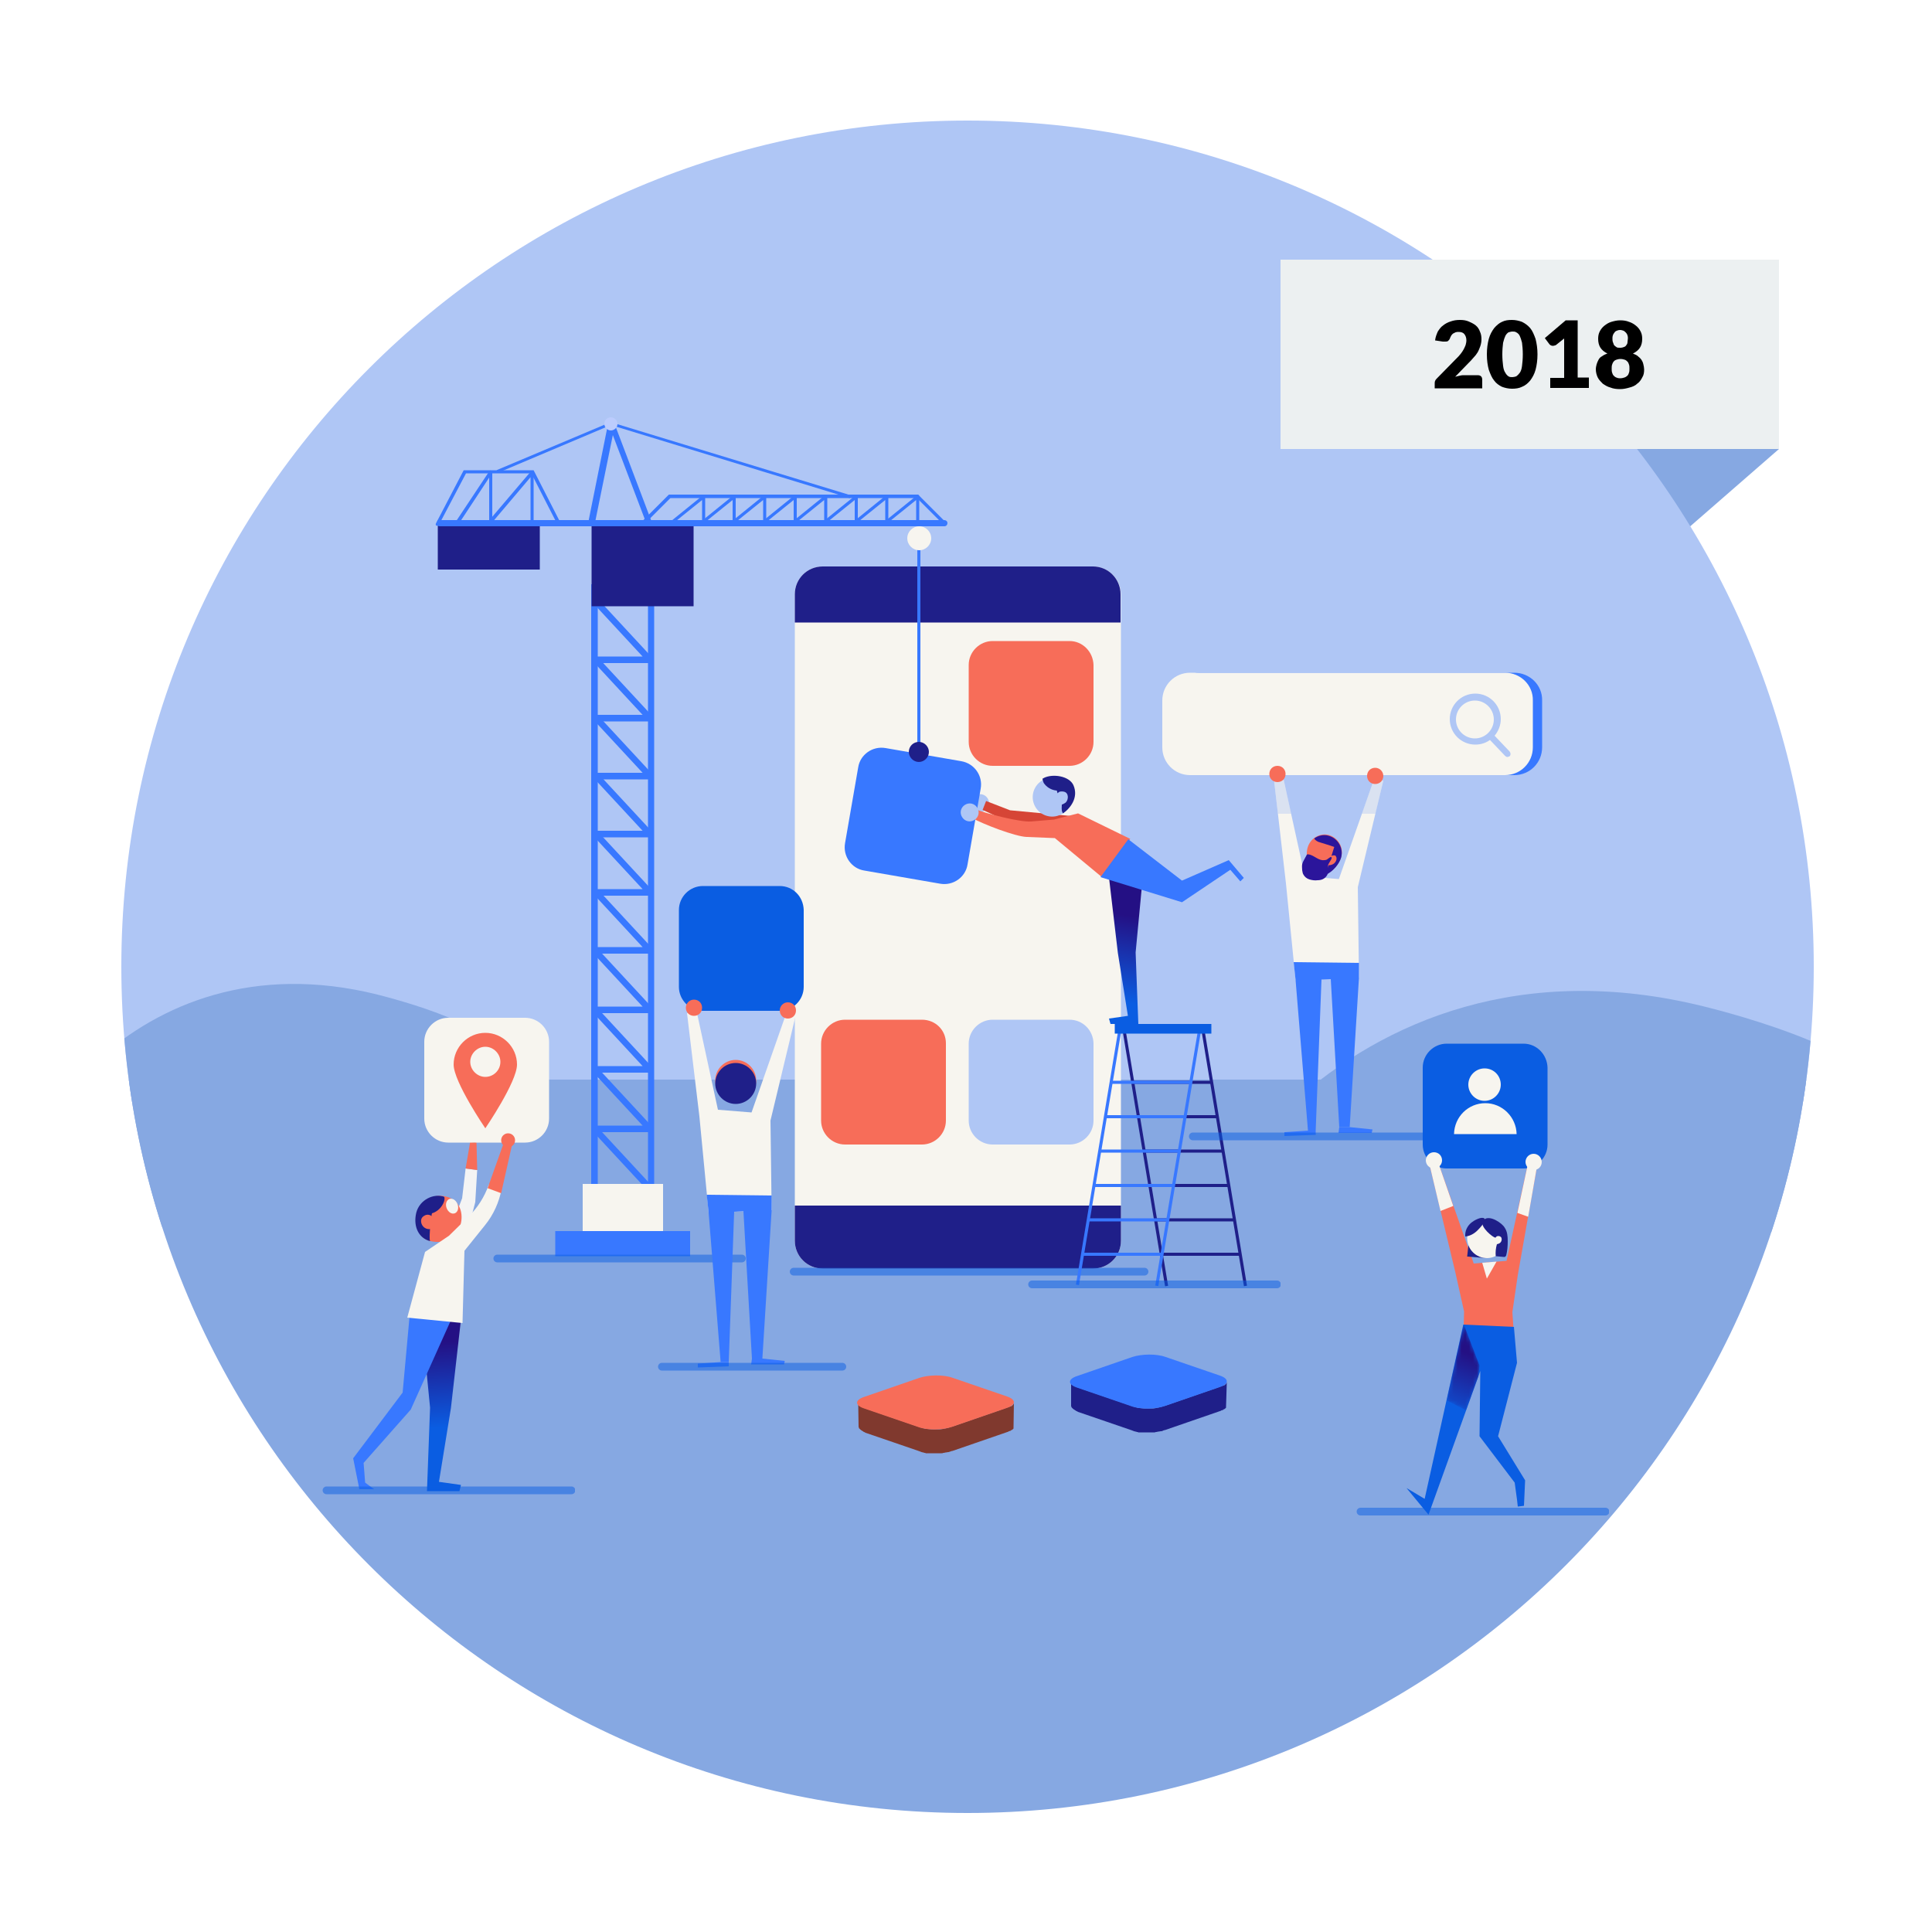 <?xml version="1.0" encoding="utf-8"?>
<!-- Generator: Adobe Illustrator 23.1.0, SVG Export Plug-In . SVG Version: 6.00 Build 0)  -->
<svg version="1.1" id="Layer_1" xmlns="http://www.w3.org/2000/svg" xmlns:xlink="http://www.w3.org/1999/xlink" x="0px" y="0px"
	 viewBox="0 0 500 500" style="enable-background:new 0 0 500 500;" xml:space="preserve">
<style type="text/css">
	.st0{clip-path:url(#SVGID_2_);}
	.st1{clip-path:url(#SVGID_4_);fill:#86A8E2;}
	.st2{clip-path:url(#SVGID_4_);}
	.st3{clip-path:url(#SVGID_6_);fill:#AFC6F5;}
	.st4{clip-path:url(#SVGID_6_);fill:#86A8E2;}
	.st5{clip-path:url(#SVGID_4_);fill:#ECF0F1;}
	.st6{clip-path:url(#SVGID_8_);}
	.st7{clip-path:url(#SVGID_8_);fill:#F4F4F4;}
	.st8{clip-path:url(#SVGID_10_);fill:url(#SVGID_11_);}
	.st9{clip-path:url(#SVGID_13_);fill:#3878FF;}
	.st10{clip-path:url(#SVGID_13_);fill:#F76D59;}
	.st11{clip-path:url(#SVGID_13_);fill:#1F1F89;}
	.st12{clip-path:url(#SVGID_13_);fill:#F7F5EF;}
	.st13{clip-path:url(#SVGID_13_);fill:#8E574A;}
	.st14{opacity:0.5;clip-path:url(#SVGID_13_);}
	.st15{clip-path:url(#SVGID_15_);fill:none;stroke:#0A5DE2;stroke-width:2;stroke-linecap:round;stroke-miterlimit:10;}
	.st16{clip-path:url(#SVGID_13_);fill:#AFC6F5;}
	.st17{clip-path:url(#SVGID_17_);fill:none;stroke:#0A5DE2;stroke-width:2;stroke-linecap:round;stroke-miterlimit:10;}
	.st18{clip-path:url(#SVGID_13_);fill:#0A5DE2;}
	.st19{clip-path:url(#SVGID_13_);fill:#2B159B;}
	.st20{opacity:0.4;clip-path:url(#SVGID_13_);}
	.st21{clip-path:url(#SVGID_19_);fill:#AFC6F5;}
	.st22{clip-path:url(#SVGID_21_);fill:none;stroke:#0A5DE2;stroke-width:2;stroke-linecap:round;stroke-miterlimit:10;}
	.st23{clip-path:url(#SVGID_13_);fill:#D64536;}
	.st24{clip-path:url(#SVGID_23_);fill:url(#SVGID_24_);}
	.st25{clip-path:url(#SVGID_26_);fill:#F76D59;}
	.st26{clip-path:url(#SVGID_26_);fill:#1F1F89;}
	.st27{clip-path:url(#SVGID_26_);fill:#3878FF;}
	.st28{clip-path:url(#SVGID_26_);fill:#AFC6F5;}
	.st29{clip-path:url(#SVGID_26_);fill:#F7F5EF;}
	.st30{clip-path:url(#SVGID_26_);fill:#BCCCFD;}
	.st31{opacity:0.5;clip-path:url(#SVGID_26_);}
	.st32{clip-path:url(#SVGID_28_);fill:none;stroke:#0A5DE2;stroke-width:2;stroke-linecap:round;stroke-miterlimit:10;}
	.st33{clip-path:url(#SVGID_26_);fill:#0A5DE2;}
	.st34{filter:url(#Adobe_OpacityMaskFilter);}
	.st35{clip-path:url(#SVGID_30_);fill:url(#SVGID_32_);}
	.st36{clip-path:url(#SVGID_30_);mask:url(#SVGID_31_);fill:url(#SVGID_33_);}
	.st37{clip-path:url(#SVGID_35_);fill:#F7F5EF;}
	.st38{opacity:0.5;clip-path:url(#SVGID_35_);}
	.st39{clip-path:url(#SVGID_37_);fill:none;stroke:#0A5DE2;stroke-width:2;stroke-linecap:round;stroke-miterlimit:10;}
	.st40{clip-path:url(#SVGID_39_);fill:none;stroke:#0A5DE2;stroke-width:2;stroke-linecap:round;stroke-miterlimit:10;}
	.st41{clip-path:url(#SVGID_35_);fill:#0A5DE2;}
	.st42{clip-path:url(#SVGID_35_);fill:#F76D59;}
	.st43{clip-path:url(#SVGID_35_);fill:#1F1F89;}
	.st44{clip-path:url(#SVGID_35_);fill:#3878FF;}
	.st45{clip-path:url(#SVGID_41_);fill:none;stroke:#0A5DE2;stroke-width:2;stroke-linecap:round;stroke-miterlimit:10;}
	.st46{clip-path:url(#SVGID_35_);fill:#80392E;}
</style>
<g>
	<g>
		<defs>
			<rect id="SVGID_1_" width="500" height="500"/>
		</defs>
		<clipPath id="SVGID_2_">
			<use xlink:href="#SVGID_1_"  style="overflow:visible;"/>
		</clipPath>
		<g class="st0">
			<defs>
				<rect id="SVGID_3_" width="500" height="500"/>
			</defs>
			<clipPath id="SVGID_4_">
				<use xlink:href="#SVGID_3_"  style="overflow:visible;"/>
			</clipPath>
			<polygon class="st1" points="460.4,116.2 429.4,143.2 387.4,105.2 449.4,105.2 			"/>
			<g class="st2">
				<defs>
					<path id="SVGID_5_" d="M31.4,250.2c0,120.9,98,219,219,219s219-98.1,219-219c0-121-98-219-219-219S31.4,129.2,31.4,250.2"/>
				</defs>
				<clipPath id="SVGID_6_">
					<use xlink:href="#SVGID_5_"  style="overflow:visible;"/>
				</clipPath>
				<rect x="31" y="31.2" class="st3" width="438.9" height="254"/>
				<rect x="31" y="279.4" class="st4" width="438.9" height="206.7"/>
				<path class="st4" d="M5,313.4c-5.2-13.8,28.6-72,92.7-56c3.8,1,34.5,8.6,34.3,19.4C131.7,300.9,12,332.2,5,313.4"/>
				<path class="st4" d="M304.8,342.8c-7.6-20.2,42.1-105.8,136.3-82.3c5.6,1.4,50.7,12.7,50.5,28.5
					C491.2,324.3,315.2,370.4,304.8,342.8"/>
			</g>
			<rect x="331.4" y="67.2" class="st5" width="129" height="49"/>
			<g class="st2">
				<defs>
					<rect id="SVGID_7_" width="500" height="500"/>
				</defs>
				<clipPath id="SVGID_8_">
					<use xlink:href="#SVGID_7_"  style="overflow:visible;"/>
				</clipPath>
				<path class="st6" d="M377.8,82.8c0.9,0,1.6,0.1,2.3,0.4c0.7,0.3,1.3,0.6,1.8,1c0.5,0.4,0.9,1,1.1,1.6c0.3,0.6,0.4,1.3,0.4,2
					c0,0.6-0.1,1.2-0.3,1.8c-0.2,0.5-0.4,1.1-0.7,1.6c-0.3,0.5-0.7,1-1.1,1.4c-0.4,0.5-0.8,0.9-1.3,1.4l-3.4,3.5
					c0.4-0.1,0.9-0.2,1.3-0.3c0.4-0.1,0.8-0.1,1.2-0.1h3.3c0.4,0,0.7,0.1,0.9,0.3c0.2,0.2,0.3,0.5,0.3,0.9v2.2h-12.3v-1.2
					c0-0.2,0-0.5,0.1-0.7c0.1-0.3,0.3-0.5,0.5-0.7l5-5.1c0.4-0.4,0.8-0.8,1.1-1.2c0.3-0.4,0.6-0.8,0.8-1.2c0.2-0.4,0.4-0.8,0.5-1.1
					c0.1-0.4,0.2-0.8,0.2-1.2c0-0.7-0.2-1.2-0.5-1.6c-0.3-0.4-0.8-0.6-1.5-0.6c-0.3,0-0.5,0-0.8,0.1c-0.2,0.1-0.4,0.2-0.6,0.3
					c-0.2,0.1-0.3,0.3-0.5,0.5c-0.1,0.2-0.2,0.4-0.3,0.6c-0.1,0.4-0.3,0.6-0.5,0.8c-0.2,0.2-0.5,0.2-0.8,0.2c-0.1,0-0.2,0-0.3,0
					c-0.1,0-0.2,0-0.3,0l-2-0.3c0.1-0.9,0.4-1.6,0.7-2.3c0.4-0.6,0.8-1.2,1.4-1.6c0.5-0.4,1.2-0.8,1.9-1
					C376.2,82.9,377,82.8,377.8,82.8"/>
				<path class="st6" d="M397.9,91.7c0,1.5-0.2,2.9-0.5,4c-0.3,1.1-0.8,2-1.4,2.8c-0.6,0.7-1.3,1.3-2.1,1.6
					c-0.8,0.4-1.7,0.5-2.6,0.5c-0.9,0-1.8-0.2-2.6-0.5c-0.8-0.4-1.5-0.9-2-1.6c-0.6-0.7-1-1.7-1.4-2.8c-0.3-1.1-0.5-2.4-0.5-4
					c0-1.5,0.2-2.9,0.5-4c0.3-1.1,0.8-2,1.4-2.8c0.6-0.7,1.3-1.3,2-1.6c0.8-0.4,1.6-0.5,2.6-0.5c0.9,0,1.8,0.2,2.6,0.5
					c0.8,0.4,1.5,0.9,2.1,1.6c0.6,0.7,1,1.7,1.4,2.8C397.7,88.9,397.9,90.2,397.9,91.7 M394.1,91.7c0-1.2-0.1-2.2-0.2-3
					c-0.2-0.8-0.4-1.4-0.6-1.8s-0.5-0.7-0.9-0.9c-0.3-0.2-0.6-0.2-1-0.2c-0.3,0-0.6,0.1-1,0.2c-0.3,0.2-0.6,0.5-0.8,0.9
					c-0.2,0.4-0.4,1-0.6,1.8c-0.1,0.8-0.2,1.8-0.2,3c0,1.2,0.1,2.2,0.2,3c0.1,0.8,0.3,1.4,0.6,1.8c0.2,0.4,0.5,0.7,0.8,0.9
					c0.3,0.2,0.6,0.2,1,0.2c0.3,0,0.7-0.1,1-0.2c0.3-0.2,0.6-0.5,0.9-0.9s0.5-1,0.6-1.8C394,93.9,394.1,92.9,394.1,91.7"/>
				<path class="st6" d="M401.4,97.8h3.4V89c0-0.4,0-0.9,0-1.4l-2,1.6c-0.1,0.1-0.3,0.2-0.4,0.2c-0.1,0-0.3,0.1-0.4,0.1
					c-0.2,0-0.4,0-0.6-0.1s-0.3-0.2-0.4-0.3l-1.2-1.6l5.4-4.6h3.1v14.8h2.9v2.7h-10V97.8z"/>
				<path class="st6" d="M419.3,100.7c-0.9,0-1.8-0.1-2.5-0.4c-0.8-0.2-1.4-0.6-2-1c-0.5-0.5-1-1-1.3-1.6c-0.3-0.6-0.5-1.4-0.5-2.1
					c0-0.5,0.1-0.9,0.2-1.3c0.1-0.4,0.3-0.8,0.5-1.2s0.5-0.7,0.9-0.9c0.4-0.3,0.8-0.5,1.4-0.7c-0.8-0.4-1.4-0.9-1.8-1.5
					c-0.4-0.6-0.6-1.4-0.6-2.3c0-0.7,0.1-1.3,0.4-1.9c0.3-0.6,0.7-1.1,1.2-1.5s1.1-0.8,1.8-1c0.7-0.2,1.4-0.4,2.3-0.4
					c0.8,0,1.6,0.1,2.3,0.4c0.7,0.2,1.3,0.6,1.8,1s0.9,0.9,1.2,1.5c0.3,0.6,0.4,1.2,0.4,1.9c0,0.9-0.2,1.7-0.6,2.3
					c-0.4,0.6-1,1.1-1.8,1.5c0.5,0.2,1,0.4,1.3,0.7c0.4,0.3,0.7,0.6,0.9,0.9s0.4,0.7,0.5,1.2c0.1,0.4,0.2,0.9,0.2,1.3
					c0,0.8-0.1,1.5-0.5,2.1c-0.3,0.6-0.7,1.2-1.3,1.6c-0.5,0.5-1.2,0.8-2,1C421,100.5,420.2,100.7,419.3,100.7 M419.3,97.9
					c0.4,0,0.8-0.1,1.1-0.2c0.3-0.1,0.6-0.3,0.8-0.5c0.2-0.2,0.3-0.5,0.4-0.8c0.1-0.3,0.1-0.6,0.1-1c0-0.4,0-0.7-0.1-1
					c-0.1-0.3-0.2-0.6-0.4-0.8c-0.2-0.2-0.4-0.4-0.7-0.5c-0.3-0.1-0.7-0.2-1.1-0.2c-0.5,0-0.8,0.1-1.1,0.2c-0.3,0.1-0.6,0.3-0.7,0.5
					c-0.2,0.2-0.3,0.5-0.4,0.8c-0.1,0.3-0.1,0.7-0.1,1c0,0.3,0,0.7,0.1,1c0.1,0.3,0.2,0.6,0.4,0.8c0.2,0.2,0.4,0.4,0.7,0.5
					C418.5,97.8,418.8,97.9,419.3,97.9 M419.3,90c0.4,0,0.8-0.1,1-0.2c0.3-0.1,0.5-0.3,0.6-0.5c0.2-0.2,0.3-0.5,0.3-0.8
					s0.1-0.6,0.1-0.9c0-0.3,0-0.5-0.1-0.8c-0.1-0.3-0.2-0.5-0.4-0.7c-0.2-0.2-0.4-0.4-0.6-0.5c-0.3-0.1-0.6-0.2-0.9-0.2
					c-0.4,0-0.7,0.1-0.9,0.2c-0.3,0.1-0.5,0.3-0.6,0.5c-0.2,0.2-0.3,0.4-0.4,0.7c-0.1,0.3-0.1,0.5-0.1,0.8c0,0.3,0,0.6,0.1,0.9
					s0.2,0.5,0.3,0.8c0.2,0.2,0.4,0.4,0.6,0.5C418.5,90,418.8,90,419.3,90"/>
				<polygon class="st7" points="120.5,302.4 119.6,310.1 114.2,324.3 119.2,325.8 123,311.1 123.5,302.8 				"/>
			</g>
			<g class="st2">
				<defs>
					<polygon id="SVGID_9_" points="111.3,364.3 110.5,385.9 118.9,385.9 119.3,384.3 113.6,383.5 116.7,364.4 119.4,340.6 
						108.9,339.7 					"/>
				</defs>
				<clipPath id="SVGID_10_">
					<use xlink:href="#SVGID_9_"  style="overflow:visible;"/>
				</clipPath>
				
					<linearGradient id="SVGID_11_" gradientUnits="userSpaceOnUse" x1="22.301" y1="1.315" x2="23.301" y2="1.315" gradientTransform="matrix(1.282 22.347 -22.347 1.282 114.06 -152.737)">
					<stop  offset="0" style="stop-color:#241084"/>
					<stop  offset="3.252340e-03" style="stop-color:#241084"/>
					<stop  offset="0.99" style="stop-color:#0A5DE2"/>
					<stop  offset="1" style="stop-color:#0A5DE2"/>
				</linearGradient>
				<polygon class="st8" points="106.3,339.9 108.9,386.5 122.1,385.8 119.4,339.1 				"/>
			</g>
			<g class="st2">
				<defs>
					<rect id="SVGID_12_" width="500" height="500"/>
				</defs>
				<clipPath id="SVGID_13_">
					<use xlink:href="#SVGID_12_"  style="overflow:visible;"/>
				</clipPath>
				<polygon class="st9" points="106.1,339.5 104.2,360.4 91.4,377.4 93,385.4 96.8,385.4 94.5,383.7 94.1,378.6 106.3,364.8 
					117.4,340.1 				"/>
				<polygon class="st10" points="123.5,302.8 123.3,295 121.8,294.8 120.5,302.4 				"/>
				<path class="st10" d="M108.3,313.5c-0.6,2.8-0.6,7.2,3.6,7.8c4.2,0.7,6.8-2,7.4-4.8c0.6-2.8-0.4-6.5-4.8-7
					C111.6,309.2,108.7,311.3,108.3,313.5"/>
				<path class="st11" d="M111.3,321.2c-3-0.8-4.2-3.7-3.7-6.7c0.5-3.6,4.1-5.6,6.9-4.9c0.2,0,0.3,0.1,0.5,0.2
					c0.1,0.4,0,0.9-0.1,1.2c-0.5,1.4-1.7,2.6-3.1,3C111.7,313.9,110.9,320.3,111.3,321.2"/>
				<path class="st10" d="M111,314.4c-0.4-0.1-0.9,0-1.3,0.3c-1.2,0.7-0.8,2.5,0.3,3.1c0.3,0.2,0.7,0.3,1.1,0.3c0.3,0,0.7,0,1-0.2
					c0.3-0.2,0.5-0.5,0.5-0.8c0.1-0.3,0-0.7,0-1C112.5,315.4,111.7,314.5,111,314.4"/>
				<path class="st12" d="M115.6,312.7c0.4,1,1.3,1.6,2.1,1.3c0.8-0.3,1.1-1.4,0.7-2.4c-0.4-1-1.3-1.6-2.1-1.3
					C115.5,310.6,115.2,311.7,115.6,312.7"/>
				<path class="st13" d="M120.9,293.9c0,1,0.8,1.8,1.8,1.8s1.8-0.8,1.8-1.8c0-1-0.8-1.8-1.8-1.8S120.9,292.9,120.9,293.9"/>
				<path class="st12" d="M129.2,305.7l-2.7,0.9c-1.1,3.1-2.9,6-5.3,8.3l-5,4.9l-6.2,4.2l-4.6,17l14.3,1.4l0.5-18.7l5.3-6.6
					c2.2-2.7,3.7-6,4.3-9.4L129.2,305.7z"/>
				<path class="st12" d="M135.9,263.4H116c-3.4,0-6.2,2.8-6.2,6.2v19.9c0,3.4,2.8,6.2,6.2,6.2h19.9c3.4,0,6.2-2.8,6.2-6.2v-19.9
					C142.1,266.2,139.3,263.4,135.9,263.4"/>
				<path class="st10" d="M129.7,295.1c0,1,0.8,1.8,1.8,1.8c1,0,1.8-0.8,1.8-1.8c0-1-0.8-1.8-1.8-1.8
					C130.5,293.3,129.7,294.1,129.7,295.1"/>
				<polygon class="st10" points="126.2,307.5 129.7,308.8 132.6,295.9 130.5,295.4 				"/>
				<path class="st10" d="M133.8,275.5c0,4.5-8.2,16.5-8.2,16.5s-8.2-12-8.2-16.5c0-4.5,3.7-8.2,8.2-8.2
					C130.1,267.3,133.8,271,133.8,275.5"/>
				<path class="st12" d="M129.5,274.8c0,2.2-1.8,3.9-3.9,3.9s-3.9-1.8-3.9-3.9s1.8-3.9,3.9-3.9S129.5,272.7,129.5,274.8"/>
				<g class="st14">
					<g>
						<defs>
							<rect id="SVGID_14_" x="83.5" y="384.7" width="65.3" height="2"/>
						</defs>
						<clipPath id="SVGID_15_">
							<use xlink:href="#SVGID_14_"  style="overflow:visible;"/>
						</clipPath>
						<line class="st15" x1="84.5" y1="385.7" x2="147.9" y2="385.7"/>
					</g>
				</g>
				<path class="st12" d="M282.9,146.6h-70c-4,0-7.2,3.2-7.2,7.2v167.3c0,4,3.2,7.2,7.2,7.2h70c4,0,7.2-3.2,7.2-7.2V153.7
					C290,149.8,286.8,146.6,282.9,146.6"/>
				<path class="st11" d="M282.9,146.6h-70c-4,0-7.2,3.2-7.2,7.2v7.3H290v-7.3C290,149.8,286.8,146.6,282.9,146.6"/>
				<path class="st11" d="M205.7,312v9.1c0,4,3.2,7.2,7.2,7.2h70c4,0,7.2-3.2,7.2-7.2V312H205.7z"/>
				<path class="st10" d="M276.8,165.9h-19.9c-3.4,0-6.2,2.8-6.2,6.2V192c0,3.4,2.8,6.2,6.2,6.2h19.9c3.4,0,6.2-2.8,6.2-6.2v-19.9
					C282.9,168.7,280.2,165.9,276.8,165.9"/>
				<path class="st16" d="M276.8,263.9h-19.9c-3.4,0-6.2,2.8-6.2,6.2V290c0,3.4,2.8,6.2,6.2,6.2h19.9c3.4,0,6.2-2.8,6.2-6.2V270
					C282.9,266.6,280.2,263.9,276.8,263.9"/>
				<path class="st10" d="M238.6,263.9h-19.9c-3.4,0-6.2,2.8-6.2,6.2V290c0,3.4,2.8,6.2,6.2,6.2h19.9c3.4,0,6.2-2.8,6.2-6.2V270
					C244.8,266.6,242.1,263.9,238.6,263.9"/>
				<g class="st14">
					<g>
						<defs>
							<rect id="SVGID_16_" x="204.4" y="328.1" width="92.8" height="2"/>
						</defs>
						<clipPath id="SVGID_17_">
							<use xlink:href="#SVGID_16_"  style="overflow:visible;"/>
						</clipPath>
						<line class="st17" x1="205.4" y1="329.1" x2="296.2" y2="329.1"/>
					</g>
				</g>
				
					<rect x="316.2" y="265.6" transform="matrix(0.987 -0.164 0.164 0.987 -44.788 55.956)" class="st11" width="0.8" height="67.5"/>
				
					<rect x="295.8" y="265.6" transform="matrix(0.987 -0.164 0.164 0.987 -45.067 52.63)" class="st11" width="0.8" height="67.5"/>
				<rect x="293.1" y="279.7" class="st11" width="20.5" height="0.8"/>
				<rect x="294.5" y="288.6" class="st11" width="20.5" height="0.8"/>
				<rect x="296" y="297.5" class="st11" width="20.5" height="0.8"/>
				<rect x="297.4" y="306.4" class="st11" width="20.5" height="0.8"/>
				<rect x="298.9" y="315.3" class="st11" width="20.5" height="0.8"/>
				<rect x="300.3" y="324.2" class="st11" width="20.5" height="0.8"/>
				
					<rect x="250.9" y="298.9" transform="matrix(0.164 -0.986 0.986 0.164 -57.412 530.818)" class="st9" width="67.5" height="0.8"/>
				
					<rect x="271.2" y="298.9" transform="matrix(0.165 -0.986 0.986 0.165 -40.486 550.79)" class="st9" width="67.5" height="0.8"/>
				<rect x="287.6" y="279.7" class="st9" width="20.5" height="0.8"/>
				<rect x="286.1" y="288.6" class="st9" width="20.5" height="0.8"/>
				<rect x="284.7" y="297.5" class="st9" width="20.5" height="0.8"/>
				<rect x="283.2" y="306.4" class="st9" width="20.5" height="0.8"/>
				<rect x="281.8" y="315.3" class="st9" width="20.5" height="0.8"/>
				<rect x="280.3" y="324.2" class="st9" width="20.5" height="0.8"/>
				<rect x="288.5" y="265" class="st18" width="25" height="2.5"/>
				<polygon class="st12" points="335.3,253.7 332.8,228.6 329.7,201.7 332.1,201.3 337.7,226.8 346.5,227.5 355.6,201.7 358,202 
					351.4,229.6 351.7,253 				"/>
				<path class="st10" d="M338.4,219.4c-0.7,2.4,0.4,6.3,2.8,6.9c2.4,0.7,5.3-2.1,5.9-4.6c0.7-2.4-0.8-4.9-3.2-5.6
					C341.6,215.5,339.1,216.9,338.4,219.4"/>
				<path class="st19" d="M341.6,218c-0.5-0.1-1.2-0.5-1.4-0.9c0,0,0-0.1-0.1-0.1c1.1-0.8,2.5-1.1,3.8-0.7c2.4,0.7,3.8,3.2,3.2,5.6
					c-0.5,1.7-2.1,3.6-3.8,4.4c0-0.5,0.2-1,0.3-1.4c0.5-1.9,1.1-3.8,1.7-5.7C344,218.7,342.8,218.4,341.6,218"/>
				<path class="st10" d="M344.4,221.6c0.3-0.2,0.8-0.3,1.1-0.2c0.1,0,0.2,0.1,0.2,0.2c0.2,0.2,0.2,0.5,0.2,0.7
					c-0.1,0.7-0.6,1.3-1.3,1.5c-0.2,0.1-0.4,0.1-0.6,0.1c-0.2,0-0.4-0.1-0.5-0.3C343.2,223,344,222,344.4,221.6"/>
				<polygon class="st9" points="351.7,253 349.3,291.7 346.6,291.7 344.4,253.4 342,253.5 340.5,292.6 338.5,292.6 335.3,253.7 
					334.8,249 351.7,249.2 				"/>
				<polygon class="st9" points="349.3,291.7 355.2,292.3 355,293.2 346.4,293.2 346.6,291.7 				"/>
				<polygon class="st9" points="340.5,292.6 340.5,293.7 332.4,294 332.4,293 338.5,292.6 				"/>
				<path class="st19" d="M342.7,222.6c-1.5,0.2-2.6-1.3-4.1-1.5c-0.1,0-0.2,0-0.3,0c-0.1,0.1-0.2,0.2-0.2,0.3
					c-0.2,0.4-0.4,0.7-0.6,1.1c-0.2,0.4-0.4,0.7-0.5,1.2c-0.1,0.5,0,1,0,1.5c0.1,0.4,0.1,0.8,0.3,1.1c0.3,0.6,0.9,1.1,1.6,1.3
					c0.7,0.2,1.4,0.3,2.1,0.2c0.5,0,1-0.1,1.4-0.3c1-0.5,1.5-1.6,1.4-2.7c0-0.3-0.1-0.5-0.1-0.8c0-0.3,0.2-0.5,0.3-0.7
					c0.1-0.3,1.1-1.5,0.4-1.5c-0.2,0-0.6,0.4-0.8,0.5C343.4,222.5,343.1,222.6,342.7,222.6"/>
				<g class="st20">
					<g>
						<defs>
							<rect id="SVGID_18_" x="329.7" y="201.3" width="28.3" height="9.3"/>
						</defs>
						<clipPath id="SVGID_19_">
							<use xlink:href="#SVGID_18_"  style="overflow:visible;"/>
						</clipPath>
						<polygon class="st21" points="352.4,210.6 356,210.6 358,202 355.6,201.7 						"/>
						<polygon class="st21" points="332.1,201.3 329.7,201.7 330.7,210.6 334.2,210.6 						"/>
					</g>
				</g>
				<path class="st9" d="M391.9,174.1h-81.5c-4,0-7.2,3.2-7.2,7.2v12.1c0,4,3.2,7.2,7.2,7.2h81.5c4,0,7.2-3.2,7.2-7.2v-12.1
					C399.2,177.3,395.9,174.1,391.9,174.1"/>
				<path class="st12" d="M389.5,174.1H308c-4,0-7.2,3.2-7.2,7.2v12.1c0,4,3.2,7.2,7.2,7.2h81.5c4,0,7.2-3.2,7.2-7.2v-12.1
					C396.8,177.3,393.5,174.1,389.5,174.1"/>
				<path class="st16" d="M390.7,194.5l-3.9-4.1c1-1.2,1.6-2.7,1.6-4.3c0-3.7-3-6.6-6.6-6.6c-3.7,0-6.6,3-6.6,6.6
					c0,3.7,3,6.6,6.6,6.6c1.4,0,2.7-0.4,3.8-1.2l3.9,4.1c0.2,0.2,0.4,0.3,0.6,0.3c0.2,0,0.4-0.1,0.6-0.2
					C391,195.4,391,194.9,390.7,194.5 M381.7,181.3c2.7,0,4.9,2.2,4.9,4.9c0,2.7-2.2,4.9-4.9,4.9c-2.7,0-4.9-2.2-4.9-4.9
					C376.8,183.5,379,181.3,381.7,181.3"/>
				<g class="st14">
					<g>
						<defs>
							<rect id="SVGID_20_" x="307.7" y="293.1" width="88.7" height="2"/>
						</defs>
						<clipPath id="SVGID_21_">
							<use xlink:href="#SVGID_20_"  style="overflow:visible;"/>
						</clipPath>
						<line class="st22" x1="308.7" y1="294.1" x2="395.4" y2="294.1"/>
					</g>
				</g>
				<path class="st10" d="M332.7,200.3c0,1.2-0.9,2.1-2.1,2.1c-1.2,0-2.1-0.9-2.1-2.1c0-1.2,0.9-2.1,2.1-2.1
					C331.8,198.2,332.7,199.1,332.7,200.3"/>
				<path class="st10" d="M358,200.8c0,1.2-0.9,2.1-2.1,2.1c-1.2,0-2.1-0.9-2.1-2.1c0-1.2,0.9-2.1,2.1-2.1
					C357.1,198.7,358,199.7,358,200.8"/>
				<path class="st16" d="M255.8,207c0.5,1.2-0.1,2.5-1.3,3s-2.5-0.1-3-1.3c-0.5-1.2,0.1-2.5,1.3-3C254,205.2,255.3,205.8,255.8,207
					"/>
				<path class="st9" d="M248.8,197l-19.6-3.4c-3.4-0.6-6.6,1.7-7.1,5l-3.4,19.6c-0.6,3.4,1.7,6.6,5,7.1l19.6,3.4
					c3.4,0.6,6.6-1.7,7.1-5l3.4-19.6C254.4,200.8,252.2,197.6,248.8,197"/>
				<path class="st9" d="M153.8,308.4h14.4c0.3,0,0.6-0.2,0.8-0.5c0.1-0.3,0.1-0.7-0.2-0.9l-13.9-15l-1.2,1.1l12.6,13.6h-12.5V308.4
					z"/>
				<polygon class="st23" points="255.2,207.3 261.4,209.7 279.5,211.4 273.4,215.6 260.8,212.6 254.3,209.6 				"/>
				<path class="st16" d="M277,204.5c1,2.6-0.3,5.5-2.9,6.5c-2.6,1-5.5-0.3-6.5-2.9c-1-2.6,0.3-5.5,2.9-6.5
					C273.1,200.6,276,201.9,277,204.5"/>
			</g>
			<g class="st2">
				<defs>
					<polygon id="SVGID_22_" points="286.9,226.2 289.3,246.6 291.9,262.9 287,263.6 287.4,265 294.6,265 293.9,246.5 295.9,225.4 
											"/>
				</defs>
				<clipPath id="SVGID_23_">
					<use xlink:href="#SVGID_22_"  style="overflow:visible;"/>
				</clipPath>
				
					<linearGradient id="SVGID_24_" gradientUnits="userSpaceOnUse" x1="21.736" y1="3.56" x2="22.736" y2="3.56" gradientTransform="matrix(-3.642 22.411 22.411 3.642 292.16 -263.11)">
					<stop  offset="0" style="stop-color:#241084"/>
					<stop  offset="3.252340e-03" style="stop-color:#241084"/>
					<stop  offset="0.99" style="stop-color:#0A5DE2"/>
					<stop  offset="1" style="stop-color:#0A5DE2"/>
				</linearGradient>
				<polygon class="st24" points="302.2,226.4 295.7,266.4 280.7,263.9 287.2,224 				"/>
			</g>
			<g class="st2">
				<defs>
					<rect id="SVGID_25_" width="500" height="500"/>
				</defs>
				<clipPath id="SVGID_26_">
					<use xlink:href="#SVGID_25_"  style="overflow:visible;"/>
				</clipPath>
				<path class="st25" d="M252.4,209.4c2.6,1.1,11.5,3.4,14.4,3.2l6-0.5l6.2-1.6l13.5,6.6l-7.2,10l-12.3-10.2l-7.3-0.3
					c-3-0.1-11.5-3.4-14.1-4.9L252.4,209.4z"/>
				<path class="st26" d="M277.8,203.2c-1.1-2.4-5.3-3-7.6-1.9c-0.1,0.1-0.3,0.2-0.4,0.2c0,0.4,0.2,0.8,0.3,1.1c0.7,1.1,2,1.9,3.4,2
					c0,0,0.1,0.3,0.2,0.7c0.2-0.2,0.3-0.3,0.5-0.4c0.4-0.1,0.8-0.1,1.2,0c1.2,0.3,1.2,2,0.4,2.8c-0.3,0.2-0.6,0.4-0.9,0.5
					c0,0-0.1,0-0.1,0c-0.1,1.6,0,1.8,0.3,2.3C277,209.2,279.2,206.4,277.8,203.2"/>
				<polygon class="st27" points="318,222.6 305.9,227.9 292,217.2 284.8,227 305.9,233.5 318.4,225.1 321,228.1 321.9,227.2 				
					"/>
				<path class="st28" d="M253.1,209.4c0.5,1.2-0.1,2.5-1.3,3c-1.2,0.5-2.5-0.1-3-1.3c-0.5-1.2,0.1-2.5,1.3-3
					C251.3,207.6,252.6,208.2,253.1,209.4"/>
				<path class="st27" d="M153,151.2h16.3v163.9H153V151.2z M167.7,152.9h-13v160.6h13V152.9z"/>
				<rect x="150.8" y="306.4" class="st29" width="20.8" height="14.9"/>
				<path class="st27" d="M153.8,246.8h14.4c0.3,0,0.6-0.2,0.8-0.5c0.1-0.3,0.1-0.7-0.2-0.9l-13.9-15l-1.2,1.1l12.6,13.6h-12.5
					V246.8z"/>
				<path class="st27" d="M153.8,262.2h14.4c0.3,0,0.6-0.2,0.8-0.5c0.1-0.3,0.1-0.7-0.2-0.9l-13.9-15l-1.2,1.1l12.6,13.6h-12.5
					V262.2z"/>
				<path class="st27" d="M153.8,277.6h14.4c0.3,0,0.6-0.2,0.8-0.5c0.1-0.3,0.1-0.7-0.2-0.9l-13.9-15l-1.2,1.1l12.6,13.6h-12.5
					V277.6z"/>
				<path class="st27" d="M153.8,293h14.4c0.3,0,0.6-0.2,0.8-0.5c0.1-0.3,0.1-0.7-0.2-0.9l-13.9-15l-1.2,1.1l12.6,13.6h-12.5V293z"
					/>
				<path class="st27" d="M153.8,231.8h14.4c0.3,0,0.6-0.2,0.8-0.5c0.1-0.3,0.1-0.7-0.2-0.9l-13.9-15l-1.2,1.1l12.6,13.6h-12.5
					V231.8z"/>
				<path class="st27" d="M153.8,216.7h14.4c0.3,0,0.6-0.2,0.8-0.5c0.1-0.3,0.1-0.7-0.2-0.9l-13.9-15l-1.2,1.1l12.6,13.6h-12.5
					V216.7z"/>
				<path class="st27" d="M153.8,201.7h14.4c0.3,0,0.6-0.2,0.8-0.5c0.1-0.3,0.1-0.7-0.2-0.9l-13.9-15l-1.2,1.1l12.6,13.6h-12.5
					V201.7z"/>
				<path class="st27" d="M153.8,186.7h14.4c0.3,0,0.6-0.2,0.8-0.5c0.1-0.3,0.1-0.7-0.2-0.9l-13.9-15l-1.2,1.1l12.6,13.6h-12.5
					V186.7z"/>
				<path class="st27" d="M153.8,171.6h14.4c0.3,0,0.6-0.2,0.8-0.5c0.1-0.3,0.1-0.7-0.2-0.9l-13.9-15l-1.2,1.1l12.6,13.6h-12.5
					V171.6z"/>
				<path class="st27" d="M153.8,156.6h14.4c0.3,0,0.6-0.2,0.8-0.5c0.1-0.3,0.1-0.7-0.2-0.9l-13.9-15l-1.2,1.1l12.6,13.6h-12.5
					V156.6z"/>
				<rect x="153.1" y="134.6" class="st26" width="26.4" height="22.3"/>
				<rect x="113.3" y="134.6" class="st26" width="26.4" height="12.8"/>
				<path class="st27" d="M113.8,136.2h130.6c0.5,0,0.8-0.4,0.8-0.8c0-0.5-0.4-0.8-0.8-0.8H113.8c-0.5,0-0.8,0.4-0.8,0.8
					C112.9,135.9,113.3,136.2,113.8,136.2"/>
				<rect x="237.4" y="139.3" class="st27" width="0.8" height="54.2"/>
				<rect x="143.7" y="318.6" class="st27" width="34.9" height="6.5"/>
				<path class="st27" d="M166.2,136c0.1,0,0.2,0,0.3-0.1l7-7h63.8l6.5,6.5c0.2,0.2,0.4,0.2,0.6,0c0.2-0.2,0.2-0.4,0-0.6l-6.8-6.8
					h-64.5l-7.2,7.2c-0.2,0.2-0.2,0.4,0,0.6C166,136,166.1,136,166.2,136"/>
				<path class="st27" d="M113.2,136c0.1,0,0.3-0.1,0.4-0.2l7-13.3h16.9l6.6,12.9c0.1,0.2,0.4,0.3,0.6,0.2c0.2-0.1,0.3-0.4,0.2-0.6
					l-6.8-13.3H120l-7.2,13.8c-0.1,0.2,0,0.5,0.2,0.6C113.1,136,113.1,136,113.2,136"/>
				<path class="st29" d="M234.8,139.3c0,1.7,1.4,3.1,3.1,3.1c1.7,0,3.1-1.4,3.1-3.1c0-1.7-1.4-3.1-3.1-3.1
					C236.2,136.2,234.8,137.6,234.8,139.3"/>
				<path class="st27" d="M219.8,128.9c0.2,0,0.3-0.1,0.4-0.3c0.1-0.2-0.1-0.5-0.3-0.5l-61.7-18.8c-0.1,0-0.2,0-0.3,0l-29.2,12.3
					c-0.2,0.1-0.3,0.3-0.2,0.5c0.1,0.2,0.3,0.3,0.5,0.2l29.1-12.3l61.5,18.8C219.7,128.9,219.7,128.9,219.8,128.9"/>
				<path class="st27" d="M167.8,136.1c0.1,0,0.2,0,0.3-0.1c0.4-0.2,0.6-0.6,0.5-1.1l-9.7-25.6c-0.1-0.3-0.5-0.6-0.8-0.5
					c-0.4,0-0.7,0.3-0.7,0.7l-5,24.9c-0.1,0.5,0.2,0.9,0.7,1c0.4,0.1,0.9-0.2,1-0.7l4.5-22.1l8.7,22.9
					C167.1,135.9,167.5,136.1,167.8,136.1"/>
				<path class="st30" d="M156.4,109.7c0,0.9,0.8,1.7,1.7,1.7c0.9,0,1.7-0.8,1.7-1.7c0-0.9-0.8-1.7-1.7-1.7
					C157.1,108,156.4,108.8,156.4,109.7"/>
				<path class="st27" d="M228.6,136.1c0.1,0,0.2,0,0.3-0.1l8.2-6.6v6.2c0,0.2,0.2,0.4,0.4,0.4s0.4-0.2,0.4-0.4v-7.1
					c0-0.2-0.1-0.3-0.2-0.4c-0.1-0.1-0.3,0-0.4,0.1l-8.9,7.2c-0.2,0.1-0.2,0.4-0.1,0.6C228.3,136,228.4,136.1,228.6,136.1"/>
				<path class="st27" d="M220.6,136.1c0.1,0,0.2,0,0.3-0.1l8.2-6.6v6.2c0,0.2,0.2,0.4,0.4,0.4c0.2,0,0.4-0.2,0.4-0.4v-7.1
					c0-0.2-0.1-0.3-0.2-0.4c-0.1-0.1-0.3,0-0.4,0.1l-8.9,7.2c-0.2,0.1-0.2,0.4-0.1,0.6C220.4,136,220.5,136.1,220.6,136.1"/>
				<path class="st27" d="M212.7,136.1c0.1,0,0.2,0,0.3-0.1l8.2-6.6v6.2c0,0.2,0.2,0.4,0.4,0.4c0.2,0,0.4-0.2,0.4-0.4v-7.1
					c0-0.2-0.1-0.3-0.2-0.4c-0.1-0.1-0.3,0-0.4,0.1l-8.9,7.2c-0.2,0.1-0.2,0.4-0.1,0.6C212.5,136,212.6,136.1,212.7,136.1"/>
				<path class="st27" d="M204.8,136.1c0.1,0,0.2,0,0.3-0.1l8.2-6.6v6.2c0,0.2,0.2,0.4,0.4,0.4s0.4-0.2,0.4-0.4v-7.1
					c0-0.2-0.1-0.3-0.2-0.4c-0.1-0.1-0.3,0-0.4,0.1l-8.9,7.2c-0.2,0.1-0.2,0.4-0.1,0.6C204.6,136,204.7,136.1,204.8,136.1"/>
				<path class="st27" d="M196.9,136.1c0.1,0,0.2,0,0.3-0.1l8.2-6.6v6.2c0,0.2,0.2,0.4,0.4,0.4c0.2,0,0.4-0.2,0.4-0.4v-7.1
					c0-0.2-0.1-0.3-0.2-0.4c-0.1-0.1-0.3,0-0.4,0.1l-8.9,7.2c-0.2,0.1-0.2,0.4-0.1,0.6C196.7,136,196.8,136.1,196.9,136.1"/>
				<path class="st27" d="M189,136.1c0.1,0,0.2,0,0.3-0.1l8.2-6.6v6.2c0,0.2,0.2,0.4,0.4,0.4c0.2,0,0.4-0.2,0.4-0.4v-7.1
					c0-0.2-0.1-0.3-0.2-0.4c-0.1-0.1-0.3,0-0.4,0.1l-8.9,7.2c-0.2,0.1-0.2,0.4-0.1,0.6C188.8,136,188.9,136.1,189,136.1"/>
				<path class="st27" d="M181.1,136.1c0.1,0,0.2,0,0.3-0.1l8.2-6.6v6.2c0,0.2,0.2,0.4,0.4,0.4s0.4-0.2,0.4-0.4v-7.1
					c0-0.2-0.1-0.3-0.2-0.4c-0.1-0.1-0.3,0-0.4,0.1l-8.9,7.2c-0.2,0.1-0.2,0.4-0.1,0.6C180.8,136,181,136.1,181.1,136.1"/>
				<path class="st27" d="M173.2,136.1c0.1,0,0.2,0,0.3-0.1l8.2-6.6v6.2c0,0.2,0.2,0.4,0.4,0.4c0.2,0,0.4-0.2,0.4-0.4v-7.1
					c0-0.2-0.1-0.3-0.2-0.4c-0.1-0.1-0.3,0-0.4,0.1l-8.9,7.2c-0.2,0.1-0.2,0.4-0.1,0.6C172.9,136,173,136.1,173.2,136.1"/>
				<path class="st27" d="M126.4,136.1c0.1,0,0.2,0,0.3-0.1l10.6-12.5v12.2c0,0.2,0.2,0.4,0.4,0.4c0.2,0,0.4-0.2,0.4-0.4v-13.3
					c0-0.2-0.1-0.3-0.3-0.4c-0.2-0.1-0.3,0-0.5,0.1l-11.4,13.4c-0.1,0.2-0.1,0.4,0,0.6C126.2,136.1,126.3,136.1,126.4,136.1"/>
				<path class="st27" d="M118.2,136.1c0.1,0,0.3-0.1,0.3-0.2l8.1-12.3v11.9c0,0.2,0.2,0.4,0.4,0.4c0.2,0,0.4-0.2,0.4-0.4v-13.3
					c0-0.2-0.1-0.3-0.3-0.4c-0.2-0.1-0.4,0-0.5,0.2l-8.9,13.4c-0.1,0.2-0.1,0.5,0.1,0.6C118.1,136.1,118.1,136.1,118.2,136.1"/>
				<path class="st26" d="M235.2,194.6c0,1.4,1.2,2.6,2.6,2.6s2.6-1.2,2.6-2.6c0-1.4-1.2-2.6-2.6-2.6S235.2,193.1,235.2,194.6"/>
				<g class="st31">
					<g>
						<defs>
							<rect id="SVGID_27_" x="127.7" y="324.7" width="65.3" height="2"/>
						</defs>
						<clipPath id="SVGID_28_">
							<use xlink:href="#SVGID_27_"  style="overflow:visible;"/>
						</clipPath>
						<line class="st32" x1="128.7" y1="325.7" x2="192" y2="325.7"/>
					</g>
				</g>
				<polygon class="st25" points="392.3,352.7 391.4,339.6 392.8,330 397.8,301.7 395.4,301.3 389.9,326.3 381.4,327 372.5,301.7 
					370.1,302 376.6,329.1 378.9,339.4 378.6,352 				"/>
				<polygon class="st26" points="380.5,317.8 379.7,325.2 384.8,325.6 387.9,317.8 				"/>
				<path class="st29" d="M389.9,320.5c0,2.8-2.3,5.1-5.1,5.1c-2.8,0-5.1-2.3-5.1-5.1c0-2.8,2.3-5.1,5.1-5.1
					C387.6,315.4,389.9,317.7,389.9,320.5"/>
				<path class="st33" d="M394.3,270.1h-19.9c-3.4,0-6.2,2.8-6.2,6.2v19.9c0,3.4,2.8,6.2,6.2,6.2h19.9c3.4,0,6.2-2.8,6.2-6.2v-19.9
					C400.4,272.9,397.7,270.1,394.3,270.1"/>
				<path class="st26" d="M386.7,320.2c0.1,0,0.2,0.1,0.3,0.1c0.1,0,0.2-0.2,0.2-0.2c0.3-0.3,0.8-0.3,1.2,0c0.3,0.3,0.3,0.8,0.1,1.2
					c-0.2,0.4-0.6,0.6-1.1,0.7c-0.3,1-0.4,2.1-0.3,3.1c0.7,0.1,1.4,0.1,2.1,0.2c0.1,0,0.3,0,0.4-0.1c0.1-0.1,0.1-0.2,0.2-0.3
					c0.3-1.2,0.4-2.4,0.4-3.7c0-1.2-0.1-2.5-0.8-3.5c-0.7-1.2-3.8-3.3-5.3-2.1C382.4,316.7,385.5,319.6,386.7,320.2"/>
				<path class="st26" d="M382.4,318.4c-0.9,0.9-2,1.5-3.2,1.6c-0.1-1.4,0.5-2.7,1.6-3.6c0.6-0.5,2.5-1.6,3.3-1.1
					C384.9,315.8,383,317.8,382.4,318.4"/>
				<polygon class="st33" points="391.8,343.4 378.7,342.8 368.7,387.9 364,385.1 369.7,392 383.1,354.8 382.9,371.7 392,383.7 
					392.6,388.1 392.8,389.9 394.4,389.7 394.7,383.1 387.7,371.7 392.6,352.7 				"/>
				<polygon class="st29" points="392.7,313.9 395.5,314.9 397.8,301.7 395.4,301.3 				"/>
				<polygon class="st29" points="376.1,312.1 372.8,313.4 370.1,302 372.5,301.7 				"/>
				<polygon class="st29" points="387.3,326.5 384.8,330.9 383.6,326.8 				"/>
				<path class="st29" d="M369,300.3c0,1.1,0.9,2.1,2.1,2.1c1.1,0,2.1-0.9,2.1-2.1s-0.9-2.1-2.1-2.1
					C369.9,298.2,369,299.2,369,300.3"/>
				<path class="st29" d="M394.8,300.7c0,1.1,0.9,2.1,2.1,2.1s2.1-0.9,2.1-2.1c0-1.1-0.9-2.1-2.1-2.1S394.8,299.6,394.8,300.7"/>
			</g>
			<g class="st2">
				<defs>
					<path id="SVGID_29_" d="M374.4,362.4c1.9,1,3.7,1.9,5,2.6l3.2-8.8l0.3-2.8l-4.1-10.7L374.4,362.4z"/>
				</defs>
				<clipPath id="SVGID_30_">
					<use xlink:href="#SVGID_29_"  style="overflow:visible;"/>
				</clipPath>
				<defs>
					<filter id="Adobe_OpacityMaskFilter" filterUnits="userSpaceOnUse" x="366.7" y="339.9" width="23.8" height="28.1">
						<feColorMatrix  type="matrix" values="1 0 0 0 0  0 1 0 0 0  0 0 1 0 0  0 0 0 1 0"/>
					</filter>
				</defs>
				<mask maskUnits="userSpaceOnUse" x="366.7" y="339.9" width="23.8" height="28.1" id="SVGID_31_">
					<g class="st34">
						
							<linearGradient id="SVGID_32_" gradientUnits="userSpaceOnUse" x1="24.113" y1="9.623" x2="25.113" y2="9.623" gradientTransform="matrix(-7.15 17.875 17.875 7.15 380.42 -149.466)">
							<stop  offset="0" style="stop-color:#CCCCCC"/>
							<stop  offset="0.99" style="stop-color:#000000"/>
							<stop  offset="1" style="stop-color:#000000"/>
						</linearGradient>
						<polygon class="st35" points="390.5,345.9 381.7,368 366.7,362 375.5,339.9 						"/>
					</g>
				</mask>
				
					<linearGradient id="SVGID_33_" gradientUnits="userSpaceOnUse" x1="24.113" y1="9.623" x2="25.113" y2="9.623" gradientTransform="matrix(-7.15 17.875 17.875 7.15 380.42 -149.466)">
					<stop  offset="0" style="stop-color:#241084"/>
					<stop  offset="0.99" style="stop-color:#0A5DE2"/>
					<stop  offset="1" style="stop-color:#0A5DE2"/>
				</linearGradient>
				<polygon class="st36" points="390.5,345.9 381.7,368 366.7,362 375.5,339.9 				"/>
			</g>
			<g class="st2">
				<defs>
					<rect id="SVGID_34_" width="500" height="500"/>
				</defs>
				<clipPath id="SVGID_35_">
					<use xlink:href="#SVGID_34_"  style="overflow:visible;"/>
				</clipPath>
				<path class="st37" d="M388.4,280.7c0,2.3-1.9,4.2-4.2,4.2c-2.3,0-4.2-1.9-4.2-4.2c0-2.3,1.9-4.2,4.2-4.2
					C386.6,276.5,388.4,278.4,388.4,280.7"/>
				<path class="st37" d="M392.5,293.5c-0.1-4.4-3.7-8-8.1-8c-4.4,0-8,3.5-8.1,8H392.5z"/>
				<g class="st38">
					<g>
						<defs>
							<rect id="SVGID_36_" x="351.1" y="390.2" width="65.3" height="2"/>
						</defs>
						<clipPath id="SVGID_37_">
							<use xlink:href="#SVGID_36_"  style="overflow:visible;"/>
						</clipPath>
						<line class="st39" x1="352.1" y1="391.2" x2="415.5" y2="391.2"/>
					</g>
				</g>
				<g class="st38">
					<g>
						<defs>
							<rect id="SVGID_38_" x="266.1" y="331.4" width="65.3" height="2"/>
						</defs>
						<clipPath id="SVGID_39_">
							<use xlink:href="#SVGID_38_"  style="overflow:visible;"/>
						</clipPath>
						<line class="st40" x1="267.1" y1="332.4" x2="330.5" y2="332.4"/>
					</g>
				</g>
				<path class="st41" d="M201.8,229.3h-19.9c-3.4,0-6.2,2.8-6.2,6.2v19.9c0,3.4,2.8,6.2,6.2,6.2h19.9c3.4,0,6.2-2.8,6.2-6.2v-19.9
					C207.9,232,205.2,229.3,201.8,229.3"/>
				<polygon class="st37" points="183.4,313.9 181,288.9 177.8,262.2 180.3,261.8 185.8,287.2 194.5,287.9 203.5,262.2 206,262.5 
					199.4,290 199.7,313.2 				"/>
				<path class="st42" d="M181.7,260.8c0,1.2-0.9,2.1-2.1,2.1s-2.1-0.9-2.1-2.1c0-1.1,0.9-2.1,2.1-2.1S181.7,259.6,181.7,260.8"/>
				<path class="st42" d="M206,261.5c0,1.2-0.9,2.1-2.1,2.1s-2.1-0.9-2.1-2.1c0-1.1,0.9-2.1,2.1-2.1S206,260.3,206,261.5"/>
				<path class="st42" d="M195.7,279.6c0,2.9-2.4,5.3-5.3,5.3c-2.9,0-5.3-2.4-5.3-5.3c0-2.9,2.4-5.3,5.3-5.3
					C193.3,274.3,195.7,276.7,195.7,279.6"/>
				<path class="st43" d="M195.7,280.4c0,2.9-2.4,5.3-5.3,5.3c-2.9,0-5.3-2.4-5.3-5.3c0-2.9,2.4-5.3,5.3-5.3
					C193.3,275.1,195.7,277.5,195.7,280.4"/>
				<polygon class="st44" points="199.7,313.2 197.3,351.6 194.6,351.6 192.4,313.5 190,313.6 188.6,352.5 186.5,352.5 183.4,313.9 
					182.9,309.2 199.7,309.4 				"/>
				<polygon class="st44" points="197.3,351.6 203.1,352.2 202.9,353.1 194.4,353.1 194.6,351.6 				"/>
				<polygon class="st44" points="188.6,352.5 188.6,353.6 180.6,353.9 180.6,352.9 186.5,352.5 				"/>
				<g class="st38">
					<g>
						<defs>
							<rect id="SVGID_40_" x="170.3" y="352.7" width="48.7" height="2"/>
						</defs>
						<clipPath id="SVGID_41_">
							<use xlink:href="#SVGID_40_"  style="overflow:visible;"/>
						</clipPath>
						<line class="st45" x1="171.3" y1="353.7" x2="218" y2="353.7"/>
					</g>
				</g>
				<path class="st46" d="M262.4,362.9c0,0.1,0,0.1,0,0.2c0,0,0,0,0,0c0,0.1,0,0.1-0.1,0.2c0,0,0,0,0,0c0,0.1-0.1,0.1-0.1,0.2
					c0,0,0,0,0,0c0,0.1-0.1,0.1-0.2,0.2c0,0,0,0,0,0c-0.1,0.1-0.1,0.1-0.2,0.2c0,0,0,0-0.1,0c-0.1,0-0.1,0.1-0.2,0.1
					c0,0-0.1,0-0.1,0c-0.1,0-0.2,0.1-0.3,0.1c0,0-0.1,0-0.1,0c-0.1,0.1-0.3,0.1-0.4,0.2l-14.2,4.9c-0.1,0-0.3,0.1-0.4,0.1
					c-0.2,0.1-0.4,0.1-0.6,0.2c-0.3,0.1-0.6,0.1-0.8,0.2c-0.2,0-0.4,0-0.5,0.1c-0.2,0-0.4,0.1-0.7,0.1c0,0-0.1,0-0.1,0
					c-0.4,0-0.7,0-1.1,0h0c-0.4,0-0.8,0-1.2,0c0,0,0,0,0,0c-0.4,0-0.8-0.1-1.1-0.1c0,0,0,0,0,0c-0.4,0-0.7-0.1-1-0.2c0,0,0,0,0,0
					c-0.3-0.1-0.7-0.2-1-0.3l-14-4.8c-0.1,0-0.1-0.1-0.2-0.1c-0.1,0-0.1,0-0.2-0.1c-0.1,0-0.1-0.1-0.2-0.1c-0.1,0-0.1-0.1-0.2-0.1
					c-0.1,0-0.1-0.1-0.1-0.1c-0.1,0-0.1-0.1-0.2-0.1c0,0-0.1-0.1-0.1-0.1c0,0-0.1-0.1-0.1-0.1c0,0-0.1-0.1-0.1-0.1
					c0,0-0.1-0.1-0.1-0.1c0,0-0.1-0.1-0.1-0.1c0,0,0-0.1-0.1-0.1c0,0,0-0.1,0-0.1c0-0.1-0.1-0.2-0.1-0.3l0.1,6.3
					c0,0.1,0,0.2,0.1,0.3c0,0,0,0.1,0,0.1c0,0,0,0.1,0.1,0.1c0,0,0.1,0.1,0.1,0.1c0,0,0.1,0.1,0.1,0.1c0,0,0.1,0.1,0.1,0.1
					c0,0,0.1,0,0.1,0.1c0.1,0,0.1,0.1,0.2,0.1c0,0,0.1,0,0.1,0.1c0.1,0,0.1,0.1,0.2,0.1c0,0,0.1,0,0.1,0.1c0.1,0,0.2,0.1,0.2,0.1
					c0.1,0,0.1,0,0.2,0.1c0.1,0,0.2,0.1,0.2,0.1c0,0,0,0,0,0l14,4.8c0.2,0.1,0.3,0.1,0.5,0.2c0.1,0,0.3,0.1,0.4,0.1c0,0,0,0,0,0
					c0,0,0,0,0,0c0.1,0,0.2,0,0.3,0.1c0.1,0,0.3,0,0.4,0.1c0.1,0,0.2,0,0.3,0c0,0,0,0,0,0c0,0,0,0,0,0c0.1,0,0.2,0,0.4,0
					c0.1,0,0.2,0,0.4,0c0.1,0,0.2,0,0.3,0c0,0,0,0,0,0c0,0,0,0,0,0c0.1,0,0.3,0,0.4,0c0.1,0,0.3,0,0.4,0c0.1,0,0.2,0,0.4,0h0h0
					c0.1,0,0.3,0,0.4,0c0.2,0,0.3,0,0.5,0c0.1,0,0.1,0,0.2,0c0,0,0.1,0,0.1,0c0.1,0,0.2,0,0.3,0c0.1,0,0.3,0,0.4-0.1
					c0.2,0,0.4,0,0.5-0.1c0.1,0,0.1,0,0.2,0c0.2,0,0.4-0.1,0.6-0.1c0,0,0.1,0,0.1,0c0.2-0.1,0.4-0.1,0.6-0.2c0.1,0,0.2-0.1,0.3-0.1
					c0,0,0.1,0,0.1,0l14.2-4.9c0.1,0,0.3-0.1,0.4-0.2c0,0,0,0,0,0c0,0,0.1,0,0.1,0c0.1,0,0.1-0.1,0.2-0.1c0,0,0,0,0,0
					c0,0,0.1,0,0.1,0c0,0,0.1,0,0.1-0.1c0,0,0.1,0,0.1-0.1c0,0,0,0,0.1,0c0,0,0,0,0,0c0.1,0,0.1-0.1,0.2-0.1c0,0,0,0,0,0
					c0,0,0,0,0,0c0,0,0.1-0.1,0.1-0.1c0,0,0,0,0.1-0.1c0,0,0,0,0,0c0,0,0,0,0,0c0,0,0.1-0.1,0.1-0.1c0,0,0,0,0,0c0,0,0,0,0,0
					c0,0,0-0.1,0-0.1c0,0,0,0,0-0.1c0,0,0,0,0,0c0,0,0,0,0,0c0-0.1,0-0.1,0-0.1v0L262.4,362.9z"/>
				<path class="st42" d="M260.6,361.4c2.4,0.8,2.4,2.2-0.1,3l-14.2,4.9c-2.4,0.8-6.3,0.9-8.7,0l-14-4.8c-2.4-0.8-2.4-2.2,0.1-3
					l14.2-4.9c2.4-0.8,6.3-0.9,8.7,0L260.6,361.4z"/>
				<path class="st43" d="M317.5,357.5c0,0.1,0,0.1,0,0.2c0,0,0,0,0,0c0,0.1,0,0.1-0.1,0.2c0,0,0,0,0,0c0,0.1-0.1,0.1-0.1,0.2
					c0,0,0,0,0,0c0,0.1-0.1,0.1-0.2,0.2c0,0,0,0,0,0c-0.1,0.1-0.1,0.1-0.2,0.2c0,0,0,0-0.1,0c-0.1,0-0.1,0.1-0.2,0.1
					c0,0-0.1,0-0.1,0c-0.1,0-0.2,0.1-0.3,0.1c0,0-0.1,0-0.1,0c-0.1,0.1-0.3,0.1-0.4,0.2l-14.2,4.9c-0.1,0-0.3,0.1-0.4,0.1
					c-0.2,0.1-0.4,0.1-0.6,0.2c-0.3,0.1-0.6,0.1-0.8,0.2c-0.2,0-0.4,0-0.5,0.1c-0.2,0-0.4,0.1-0.7,0.1c0,0-0.1,0-0.1,0
					c-0.4,0-0.7,0-1.1,0h0c-0.4,0-0.8,0-1.2,0c0,0,0,0,0,0c-0.4,0-0.8-0.1-1.1-0.1c0,0,0,0,0,0c-0.4,0-0.7-0.1-1-0.2c0,0,0,0,0,0
					c-0.3-0.1-0.7-0.2-1-0.3l-14-4.8c-0.1,0-0.1-0.1-0.2-0.1c-0.1,0-0.1,0-0.2-0.1c-0.1,0-0.1-0.1-0.2-0.1c-0.1,0-0.1-0.1-0.2-0.1
					c-0.1,0-0.1-0.1-0.1-0.1c-0.1,0-0.1-0.1-0.2-0.1c0,0-0.1-0.1-0.1-0.1c0,0-0.1-0.1-0.1-0.1c0,0-0.1-0.1-0.1-0.1
					c0,0-0.1-0.1-0.1-0.1c0,0-0.1-0.1-0.1-0.1c0,0,0,0-0.1-0.1c0,0,0-0.1,0-0.1c0-0.1-0.1-0.2-0.1-0.3l0,6.3c0,0.1,0,0.2,0.1,0.3
					c0,0,0,0.1,0,0.1c0,0,0,0,0.1,0.1c0,0,0.1,0.1,0.1,0.1c0,0,0.1,0.1,0.1,0.1c0,0,0.1,0.1,0.1,0.1c0,0,0.1,0,0.1,0.1
					c0.1,0,0.1,0.1,0.2,0.1c0,0,0.1,0,0.1,0.1c0.1,0,0.1,0.1,0.2,0.1c0,0,0.1,0,0.1,0.1c0.1,0,0.2,0.1,0.2,0.1c0.1,0,0.1,0,0.2,0.1
					c0.1,0,0.2,0.1,0.2,0.1c0,0,0,0,0,0l14,4.8c0.2,0.1,0.3,0.1,0.5,0.2c0.1,0,0.3,0.1,0.4,0.1c0,0,0,0,0,0c0,0,0,0,0,0
					c0.1,0,0.2,0,0.3,0.1c0.1,0,0.3,0,0.4,0.1c0.1,0,0.2,0,0.3,0c0,0,0,0,0,0c0,0,0,0,0,0c0.1,0,0.2,0,0.4,0c0.1,0,0.2,0,0.4,0
					c0.1,0,0.2,0,0.3,0c0,0,0,0,0,0s0,0,0,0c0.1,0,0.3,0,0.4,0c0.1,0,0.3,0,0.4,0c0.1,0,0.2,0,0.4,0h0h0c0.1,0,0.3,0,0.4,0
					c0.2,0,0.3,0,0.5,0c0.1,0,0.1,0,0.2,0c0,0,0.1,0,0.1,0c0.1,0,0.2,0,0.3,0c0.1,0,0.3,0,0.4-0.1c0.2,0,0.4,0,0.5-0.1
					c0.1,0,0.1,0,0.2,0c0.2,0,0.4-0.1,0.6-0.1c0,0,0,0,0.1,0c0.2,0,0.4-0.1,0.6-0.2c0.1,0,0.2-0.1,0.3-0.1c0,0,0.1,0,0.1,0l14.2-4.9
					c0.1,0,0.3-0.1,0.4-0.2c0,0,0,0,0,0c0,0,0.1,0,0.1,0c0.1,0,0.1-0.1,0.2-0.1c0,0,0,0,0,0c0,0,0.1,0,0.1,0c0,0,0.1,0,0.1-0.1
					c0,0,0.1,0,0.1-0.1c0,0,0,0,0.1,0c0,0,0,0,0,0c0.1,0,0.1-0.1,0.2-0.1l0,0c0,0,0,0,0,0c0,0,0.1-0.1,0.1-0.1c0,0,0,0,0.1-0.1
					c0,0,0,0,0,0c0,0,0,0,0,0c0,0,0.1-0.1,0.1-0.1c0,0,0,0,0,0c0,0,0,0,0,0c0,0,0-0.1,0-0.1c0,0,0,0,0-0.1c0,0,0,0,0,0c0,0,0,0,0,0
					c0,0,0-0.1,0-0.1v0L317.5,357.5z"/>
				<path class="st44" d="M315.7,356c2.4,0.8,2.4,2.2-0.1,3l-14.2,4.9c-2.4,0.8-6.3,0.9-8.7,0l-14-4.8c-2.4-0.8-2.4-2.2,0.1-3
					l14.2-4.9c2.4-0.8,6.3-0.9,8.7,0L315.7,356z"/>
			</g>
		</g>
	</g>
</g>
</svg>
